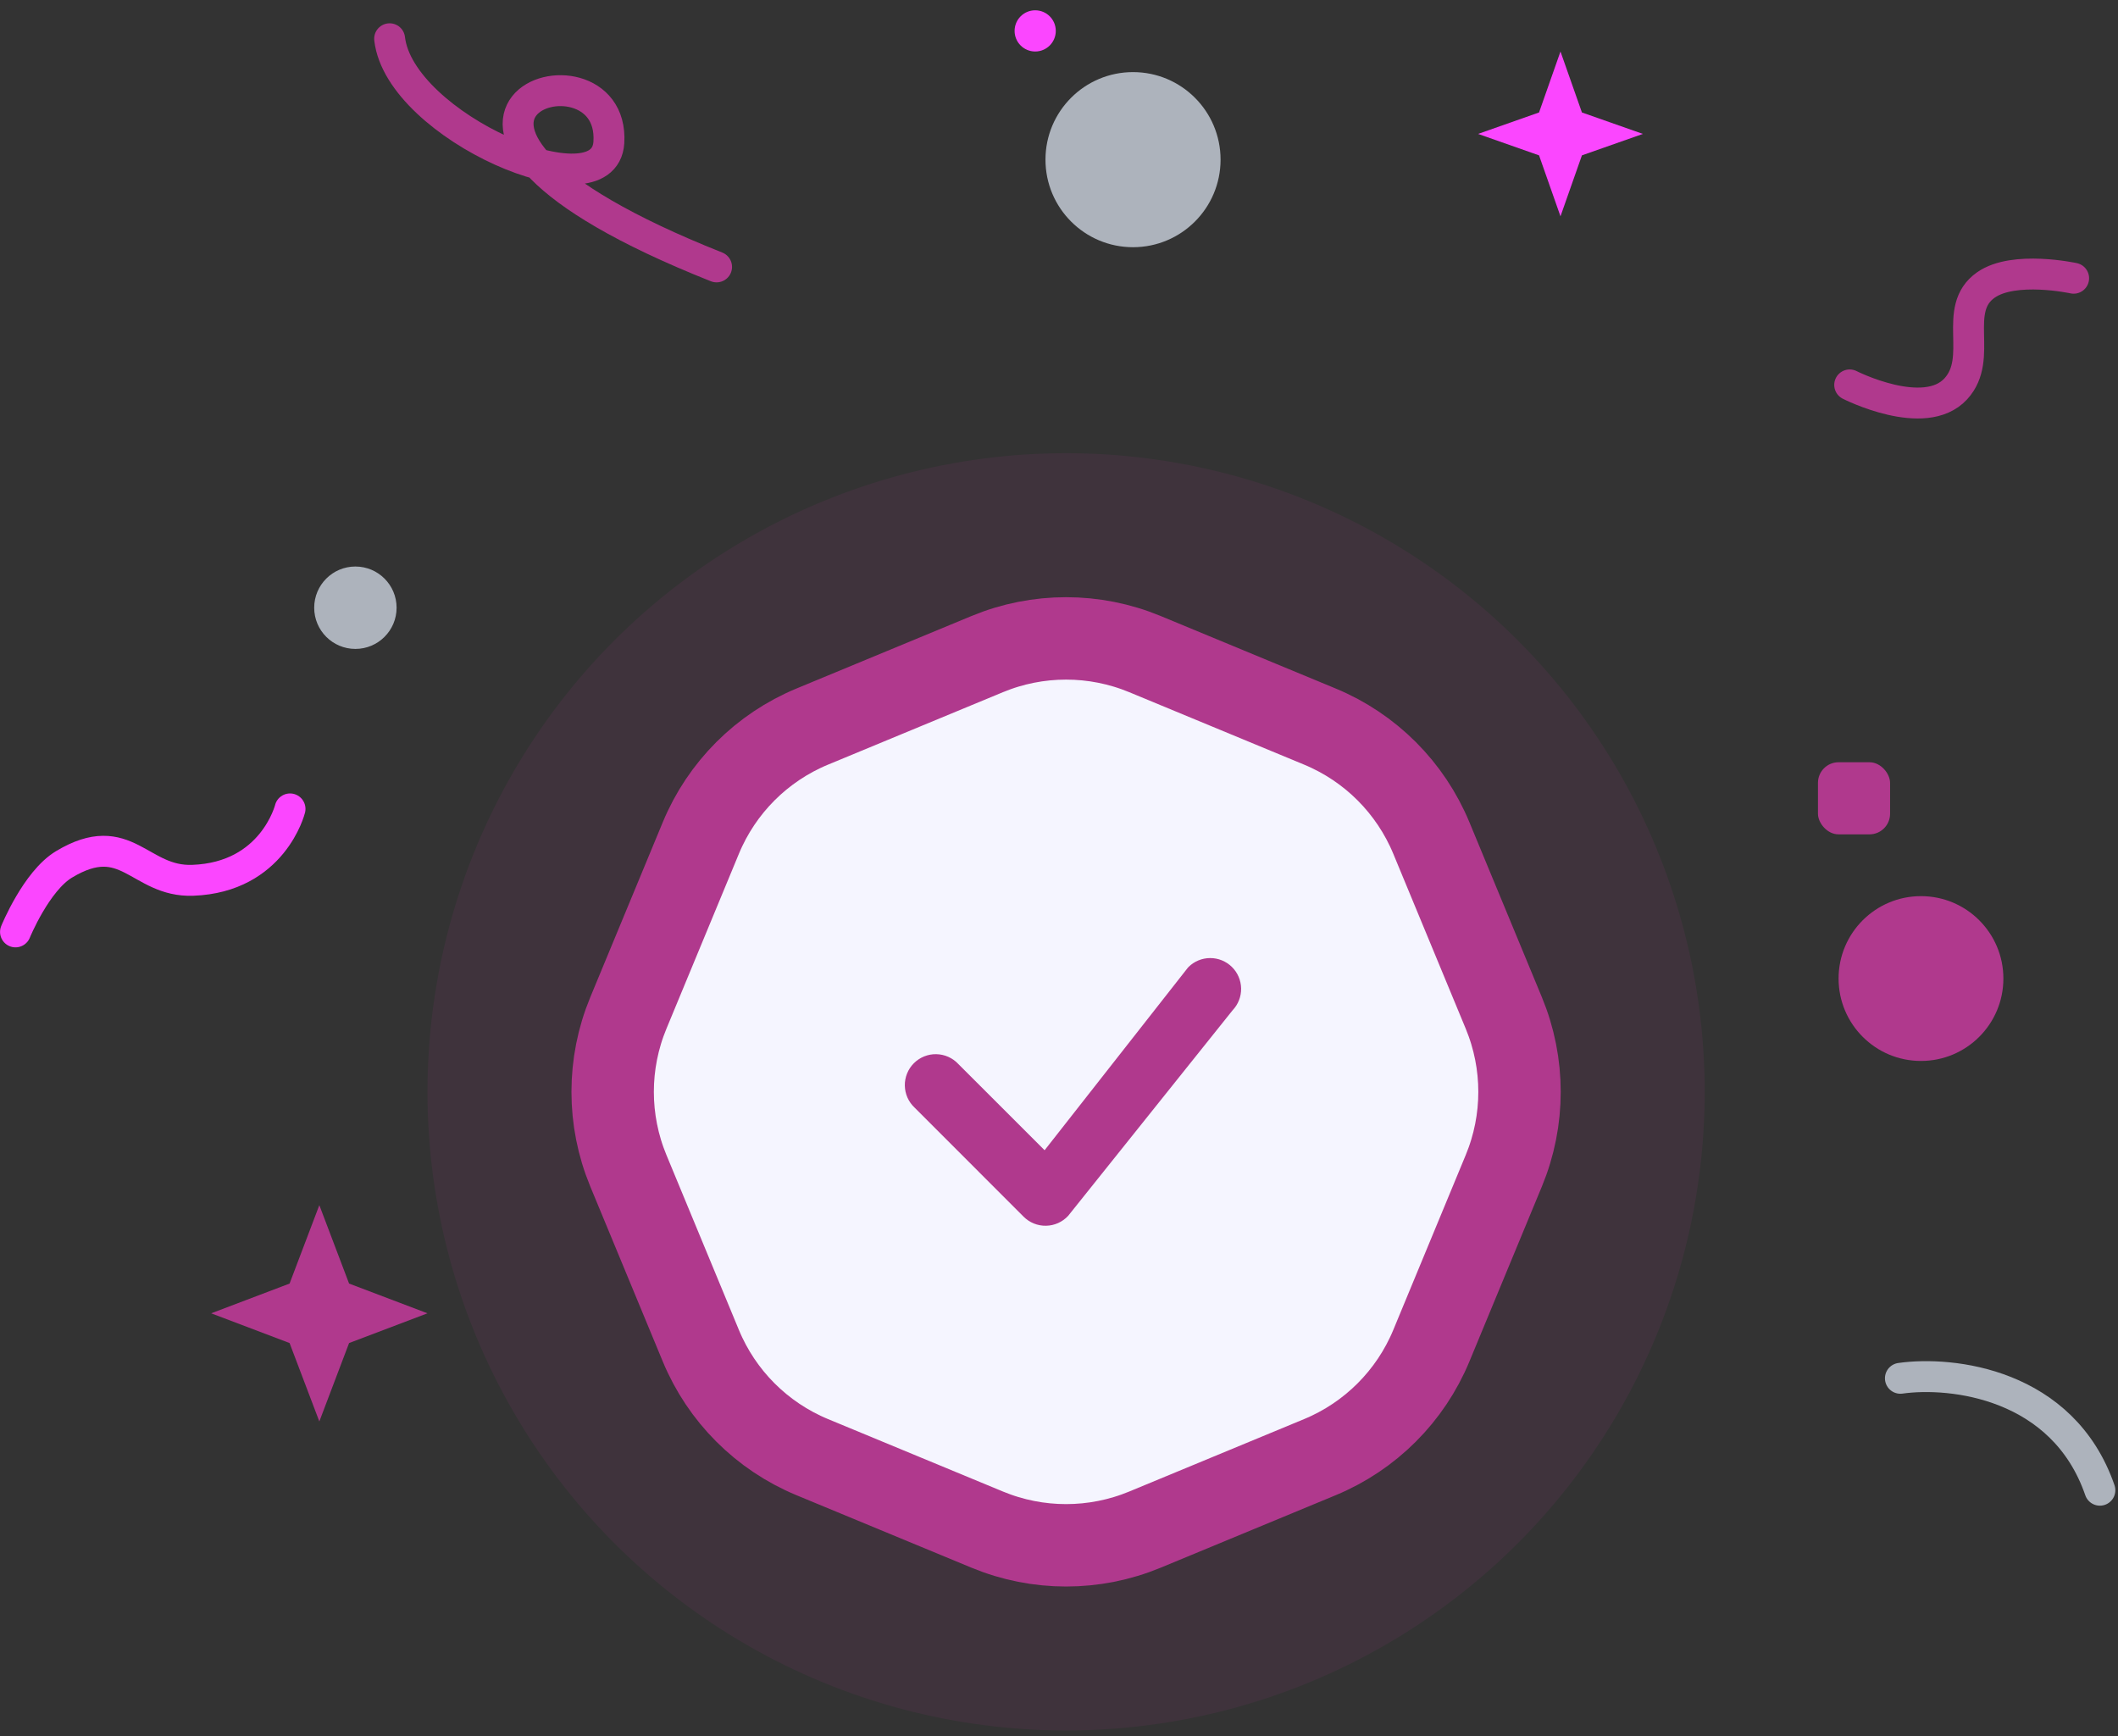 <svg width="233" height="191" viewBox="0 0 233 191" fill="none" xmlns="http://www.w3.org/2000/svg">
<rect x="0" y="0" width="233" height="191" fill="#333333" stroke="none"/>
<circle opacity="0.1" cx="117.281" cy="120.107" r="70.252" fill="#B0398D"/>
<circle cx="39.097" cy="66.852" r="4.532" fill="#ADB3BC"/>
<circle cx="124.643" cy="17.563" r="9.631" fill="#ADB3BC"/>
<circle cx="211.326" cy="107.644" r="9.065" fill="#B0398D"/>
<path d="M171.668 5.666L174.027 12.372L180.733 14.731L174.027 17.09L171.668 23.796L169.309 17.09L162.604 14.731L169.309 12.372L171.668 5.666Z" fill="#FB46FF"/>
<path d="M31.906 88.982C31.906 88.982 30.04 96.513 21.205 96.837C15.315 97.053 13.929 90.949 7.048 95.081C3.984 96.921 1.705 102.513 1.705 102.513" stroke="#FB46FF" stroke-width="3.399" stroke-linecap="round"/>
<path d="M35.13 132.571L38.402 141.196L47.027 144.469L38.402 147.741L35.13 156.366L31.857 147.741L23.232 144.469L31.857 141.196L35.13 132.571Z" fill="#B0398D"/>
<circle cx="113.881" cy="3.399" r="2.266" fill="#FB46FF"/>
<path d="M42.862 4.263C43.976 13.946 66.478 23.598 66.98 15.675C67.775 3.121 37.426 12.91 78.83 29.361" stroke="#B0398D" stroke-width="3.399" stroke-linecap="round"/>
<path d="M209.061 151.618C214.685 150.82 226.95 152.165 231.008 163.93" stroke="#ADB3BC" stroke-width="3.399" stroke-linecap="round"/>
<path d="M203.483 42.341C203.483 42.341 211.708 46.525 215.155 42.775C218.299 39.355 214.663 34.016 218.468 31.348C221.563 29.178 228.12 30.608 228.12 30.608" stroke="#B0398D" stroke-width="3.399" stroke-linecap="round"/>
<rect x="199.994" y="83.85" width="7.932" height="7.932" rx="2.266" fill="#B0398D"/>
<path d="M108.607 71.952C114.16 69.652 120.399 69.652 125.952 71.952L145.199 79.925C150.752 82.225 155.164 86.636 157.464 92.189L165.436 111.436C167.736 116.989 167.736 123.228 165.436 128.781L157.464 148.028C155.164 153.581 150.752 157.993 145.199 160.293L125.952 168.265C120.399 170.565 114.16 170.565 108.607 168.265L89.36 160.293C83.807 157.993 79.395 153.581 77.096 148.028L69.123 128.781C66.823 123.228 66.823 116.989 69.123 111.436L77.096 92.189C79.395 86.636 83.807 82.225 89.36 79.925L108.607 71.952Z" fill="#F5F5FF" stroke="#B0398D" stroke-width="9.065"/>
<path fill-rule="evenodd" clip-rule="evenodd" d="M130.743 106.376C131.377 105.747 132.234 105.393 133.127 105.391C134.02 105.388 134.878 105.737 135.516 106.363C136.154 106.988 136.52 107.839 136.535 108.732C136.55 109.625 136.213 110.488 135.597 111.135L117.504 133.751C117.193 134.086 116.818 134.355 116.401 134.541C115.983 134.728 115.533 134.829 115.076 134.837C114.619 134.846 114.165 134.762 113.741 134.591C113.317 134.42 112.932 134.165 112.609 133.842L100.621 121.849C100.287 121.538 100.019 121.163 99.833 120.746C99.647 120.329 99.548 119.879 99.54 119.422C99.531 118.966 99.615 118.512 99.787 118.089C99.957 117.666 100.212 117.281 100.535 116.959C100.857 116.636 101.242 116.381 101.665 116.21C102.089 116.039 102.542 115.955 102.998 115.964C103.455 115.972 103.905 116.071 104.322 116.257C104.739 116.443 105.114 116.711 105.425 117.045L114.916 126.531L130.657 106.475C130.685 106.44 130.715 106.407 130.748 106.376H130.743Z" fill="#B0398D"/>
</svg>
